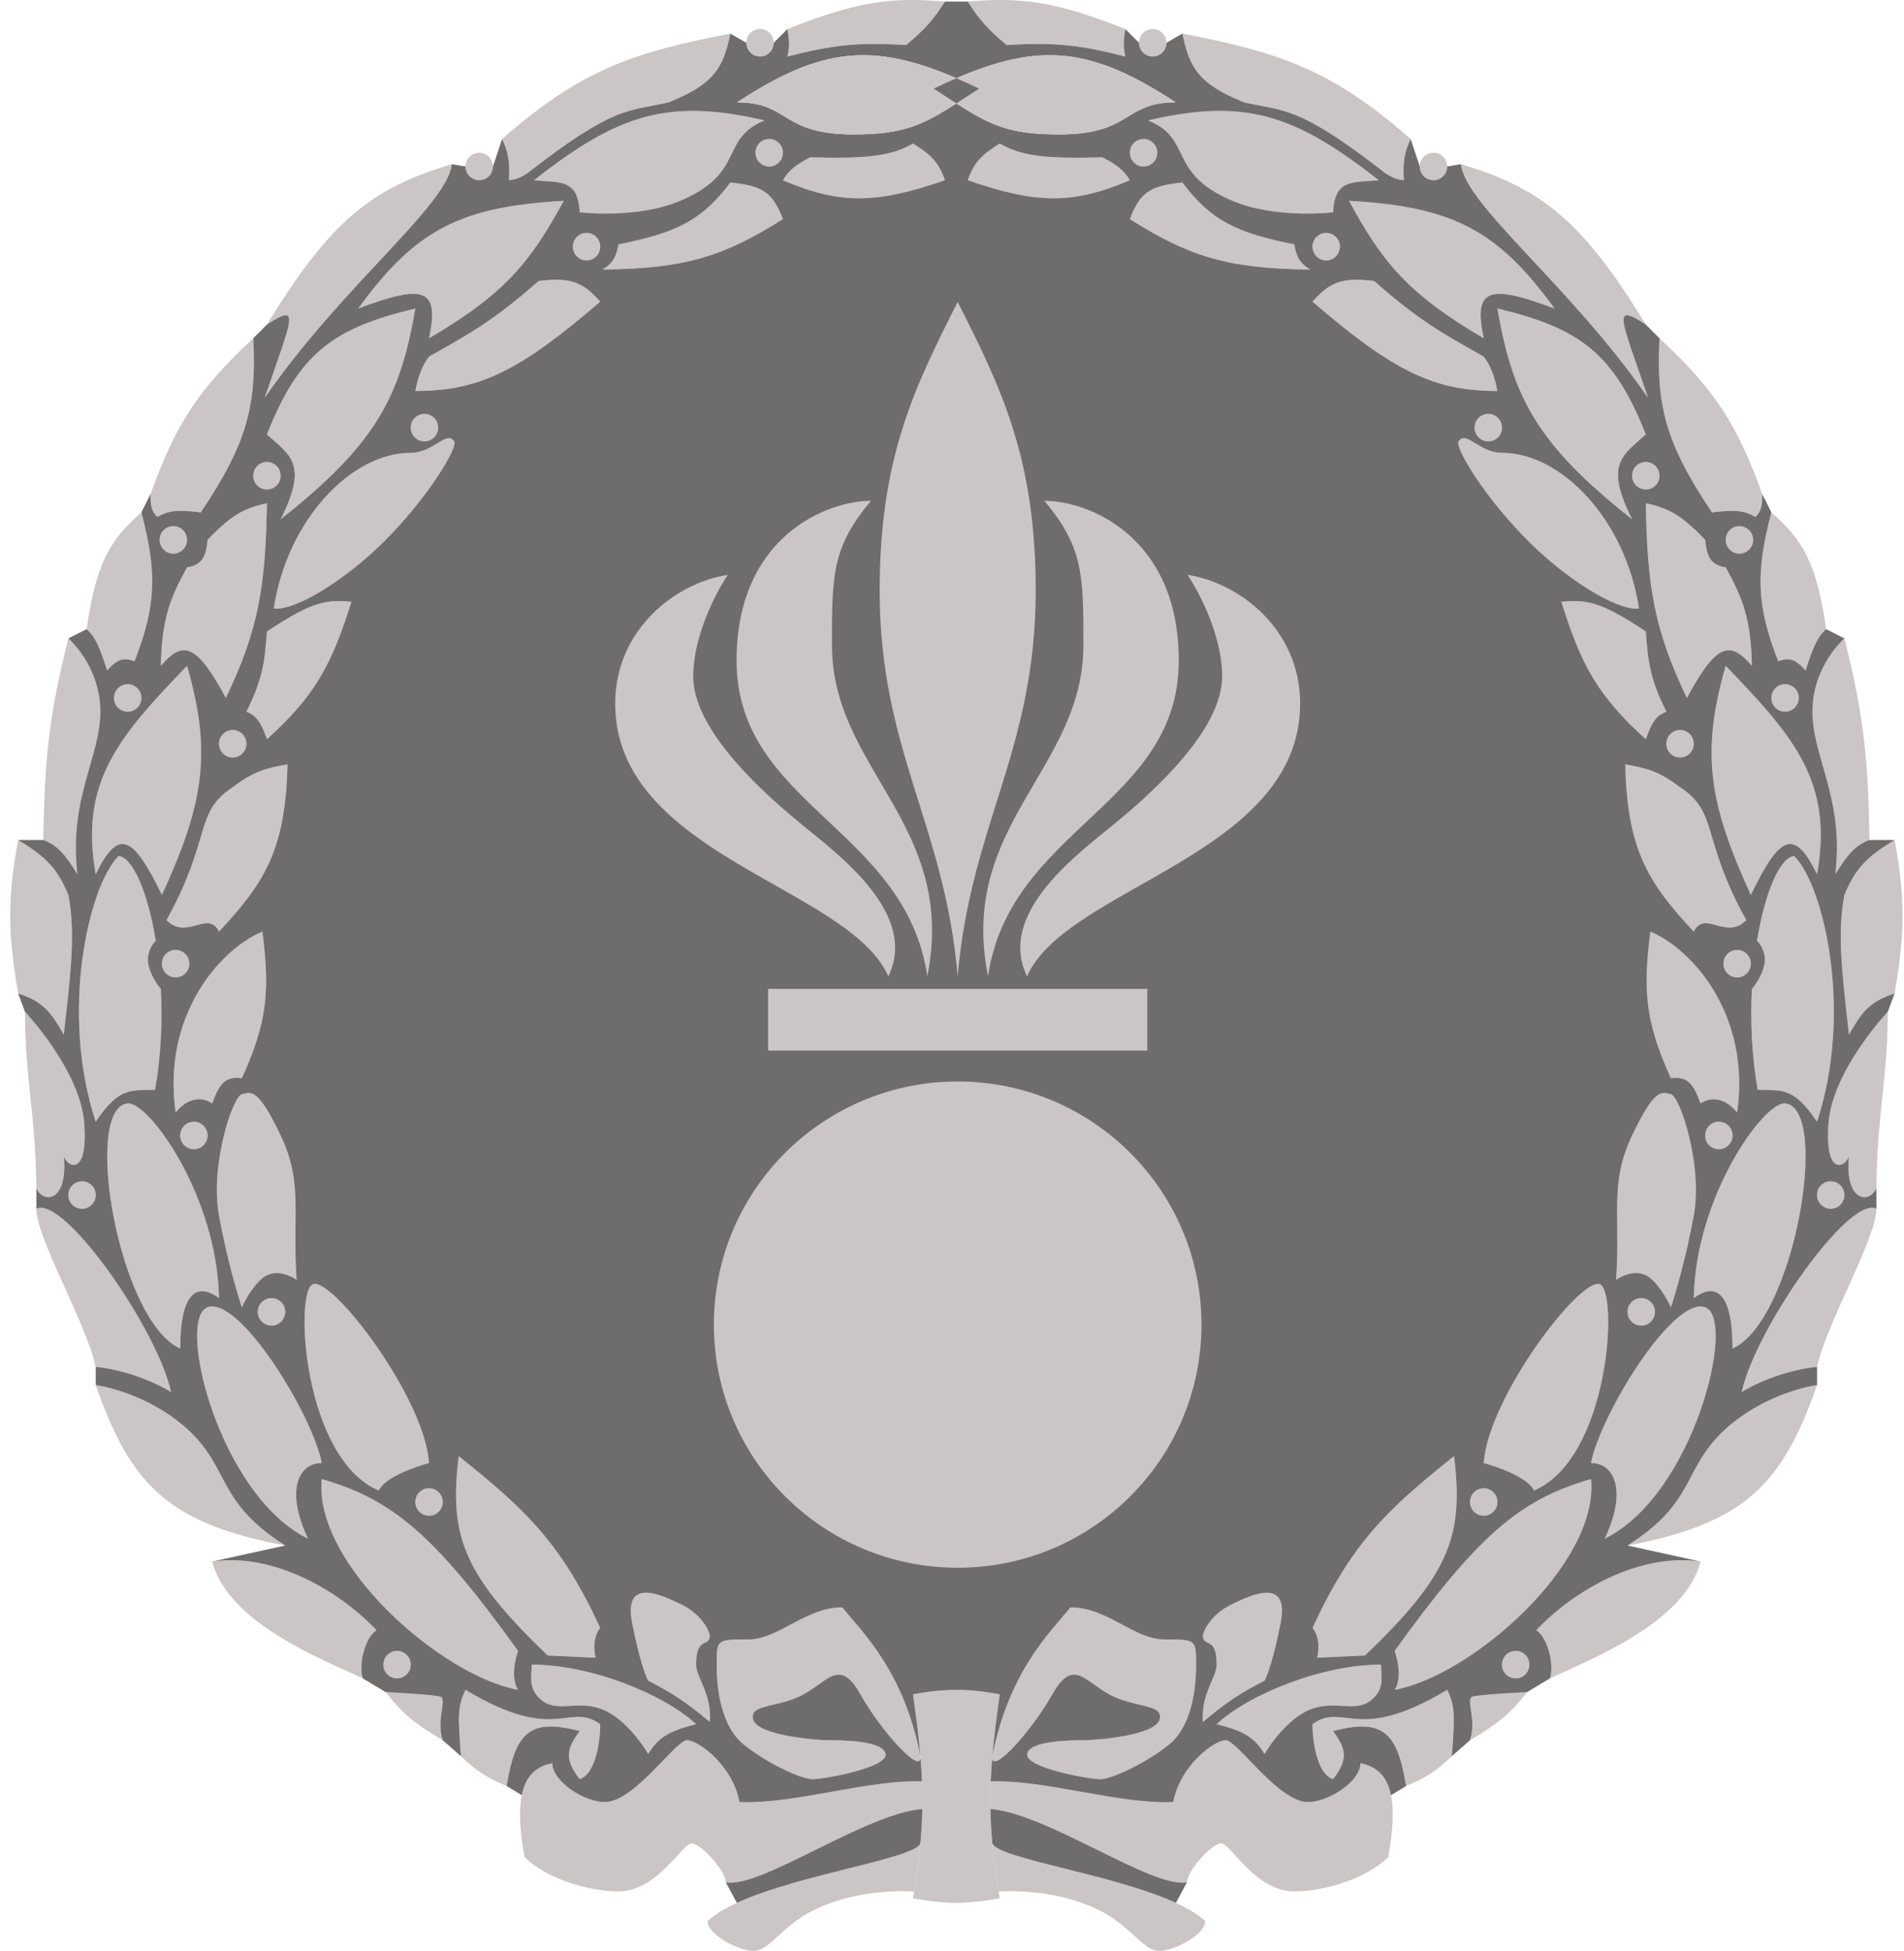<svg width="164" height="168" viewBox="0 0 164 168" fill="none" xmlns="http://www.w3.org/2000/svg">
<path d="M78.737 162.871C74.314 162.674 70.775 163.858 68.808 165.238C66.842 166.619 66.055 168 64.876 168C63.696 168 60.943 166.619 60.943 165.436C61.548 164.861 62.423 164.338 63.468 163.858C68.876 161.374 78.825 160.051 79.278 158.729C79.16 160.007 78.981 161.36 78.737 162.871Z" fill="#CBC5C5"/>
<path d="M79.278 151.228C79.279 151.242 79.28 151.255 79.281 151.269C79.399 152.937 75.873 149.038 74.117 145.907C72.348 142.751 71.365 144.724 69.202 145.907C67.039 147.091 64.482 146.696 64.876 148.077C65.269 149.458 70.381 149.852 71.365 149.852C72.348 149.852 76.084 149.852 76.28 151.036C76.477 152.219 70.971 153.206 69.988 153.206C69.005 153.206 66.055 151.825 64.089 150.247C62.123 148.669 61.73 145.513 61.73 143.343C61.73 141.173 61.73 141.173 64.482 141.173C67.039 141.173 69.398 138.411 72.544 138.411C74.314 140.581 77.853 143.935 79.278 151.228Z" fill="#CBC5C5"/>
<path d="M59.96 143.343C59.96 140.778 61.14 141.962 61.14 140.778C61.008 140.252 60.353 139.003 58.78 138.214C56.814 137.228 53.668 135.847 54.454 139.792C55.083 142.948 55.634 144.395 55.831 144.724C57.878 145.773 59.036 146.515 61.14 148.274C61.336 145.907 59.96 144.447 59.96 143.343Z" fill="#CBC5C5"/>
<path d="M59.96 148.471C57.207 145.907 50.915 143.343 45.802 143.343C45.802 144.329 45.409 145.513 46.785 146.499C48.162 147.485 49.931 146.302 52.094 147.288C53.825 148.077 55.306 150.115 55.831 151.036C56.707 149.599 57.64 149.046 59.96 148.471Z" fill="#CBC5C5"/>
<path d="M49.931 153.206C51.347 152.732 51.701 149.852 51.701 148.471C48.948 146.499 47.965 150.247 40.1 145.513C39.407 146.941 39.439 147.809 39.707 151.228C40.965 152.43 41.784 153.014 43.639 153.797C44.385 149.23 45.585 147.912 49.931 149.063C48.712 150.705 48.679 151.564 49.931 153.206Z" fill="#CBC5C5"/>
<path d="M62.516 162.082C62.516 161.096 60.353 158.729 59.566 158.729C58.78 158.729 56.617 162.871 53.274 162.871C50.911 162.871 47.17 161.885 45.182 159.912C44.727 157.465 44.702 155.77 44.942 154.587C45.34 152.624 46.468 152.071 47.572 151.825C47.572 153.403 50.325 155.178 52.094 155.178C54.651 155.178 58.19 149.852 59.173 149.852C60.156 149.852 63.106 152.022 63.696 155.178C68.415 155.376 74.904 153.206 79.418 153.403C79.451 154.203 79.46 154.985 79.445 155.77C74.511 156.165 65.466 162.674 62.516 162.082Z" fill="#CBC5C5"/>
<path d="M51.308 142.751C50.993 141.489 51.373 140.515 51.701 140.187C48.361 132.94 45.335 130.03 39.51 125.392C38.676 132.222 39.857 135.552 47.179 142.554L51.308 142.751Z" fill="#CBC5C5"/>
<path d="M33.021 143.343C33.021 143.996 33.549 144.526 34.201 144.526C34.852 144.526 35.381 143.996 35.381 143.343C35.381 142.689 34.852 142.159 34.201 142.159C33.549 142.159 33.021 142.689 33.021 143.343Z" fill="#CBC5C5"/>
<path d="M35.774 129.337C35.774 129.991 36.302 130.521 36.954 130.521C37.605 130.521 38.134 129.991 38.134 129.337C38.134 128.684 37.605 128.154 36.954 128.154C36.302 128.154 35.774 128.684 35.774 129.337Z" fill="#CBC5C5"/>
<path d="M22.206 112.965C22.206 113.619 22.735 114.149 23.386 114.149C24.038 114.149 24.566 113.619 24.566 112.965C24.566 112.311 24.038 111.782 23.386 111.782C22.735 111.782 22.206 112.311 22.206 112.965Z" fill="#CBC5C5"/>
<path d="M5.886 102.905C5.886 103.559 6.414 104.088 7.066 104.088C7.717 104.088 8.245 103.559 8.245 102.905C8.245 102.251 7.717 101.721 7.066 101.721C6.414 101.721 5.886 102.251 5.886 102.905Z" fill="#CBC5C5"/>
<path d="M15.521 97.776C15.521 98.43 16.049 98.96 16.701 98.96C17.352 98.96 17.88 98.43 17.88 97.776C17.88 97.123 17.352 96.593 16.701 96.593C16.049 96.593 15.521 97.123 15.521 97.776Z" fill="#CBC5C5"/>
<path d="M13.948 82.982C13.948 83.635 14.476 84.165 15.127 84.165C15.779 84.165 16.307 83.635 16.307 82.982C16.307 82.328 15.779 81.798 15.127 81.798C14.476 81.798 13.948 82.328 13.948 82.982Z" fill="#CBC5C5"/>
<path d="M9.818 60.1C9.818 60.754 10.347 61.283 10.998 61.283C11.65 61.283 12.178 60.754 12.178 60.1C12.178 59.446 11.65 58.916 10.998 58.916C10.347 58.916 9.818 59.446 9.818 60.1Z" fill="#CBC5C5"/>
<path d="M18.864 64.045C18.864 64.699 19.392 65.229 20.043 65.229C20.695 65.229 21.223 64.699 21.223 64.045C21.223 63.391 20.695 62.862 20.043 62.862C19.392 62.862 18.864 63.391 18.864 64.045Z" fill="#CBC5C5"/>
<path d="M13.751 46.489C13.751 47.143 14.279 47.673 14.931 47.673C15.582 47.673 16.111 47.143 16.111 46.489C16.111 45.836 15.582 45.306 14.931 45.306C14.279 45.306 13.751 45.836 13.751 46.489Z" fill="#CBC5C5"/>
<path d="M21.813 40.966C21.813 41.62 22.341 42.15 22.993 42.15C23.644 42.15 24.173 41.62 24.173 40.966C24.173 40.312 23.644 39.782 22.993 39.782C22.341 39.782 21.813 40.312 21.813 40.966Z" fill="#CBC5C5"/>
<path d="M35.381 36.824C35.381 37.477 35.909 38.007 36.56 38.007C37.212 38.007 37.74 37.477 37.74 36.824C37.74 36.17 37.212 35.64 36.56 35.64C35.909 35.64 35.381 36.17 35.381 36.824Z" fill="#CBC5C5"/>
<path d="M49.342 21.24C49.342 21.894 49.87 22.424 50.521 22.424C51.173 22.424 51.701 21.894 51.701 21.24C51.701 20.587 51.173 20.057 50.521 20.057C49.87 20.057 49.342 20.587 49.342 21.24Z" fill="#CBC5C5"/>
<path d="M40.1 14.336C40.1 14.99 40.628 15.52 41.28 15.52C41.931 15.52 42.459 14.99 42.459 14.336C42.459 13.682 41.931 13.153 41.28 13.153C40.628 13.153 40.1 13.682 40.1 14.336Z" fill="#CBC5C5"/>
<path d="M65.072 13.153C65.072 13.806 65.6 14.336 66.252 14.336C66.904 14.336 67.432 13.806 67.432 13.153C67.432 12.499 66.904 11.969 66.252 11.969C65.6 11.969 65.072 12.499 65.072 13.153Z" fill="#CBC5C5"/>
<path d="M64.286 3.684C64.286 4.338 64.814 4.868 65.466 4.868C66.117 4.868 66.645 4.338 66.645 3.684C66.645 3.031 66.117 2.501 65.466 2.501C64.814 2.501 64.286 3.031 64.286 3.684Z" fill="#CBC5C5"/>
<path d="M44.623 142.159C44.36 142.883 43.993 144.566 44.623 145.513C37.933 144.273 26.997 134.609 27.712 127.365C33.816 129.111 37.456 132.207 44.623 142.159Z" fill="#CBC5C5"/>
<path d="M36.954 125.984C36.56 120.264 28.499 109.809 26.925 110.598C25.352 111.387 26.139 125.59 32.628 128.351C33.1 127.247 35.708 126.313 36.954 125.984Z" fill="#CBC5C5"/>
<path d="M32.431 140.384C29.285 137.031 23.583 133.677 18.274 134.466C19.65 139.792 27.909 142.948 31.251 144.526C30.858 143.343 31.448 140.976 32.431 140.384Z" fill="#CBC5C5"/>
<path d="M38.134 149.852C37.544 148.077 38.527 146.302 37.937 146.104C37.465 145.947 34.594 145.776 33.218 145.71C34.555 147.434 35.598 148.353 38.134 149.852Z" fill="#CBC5C5"/>
<path d="M27.712 125.984C26.925 121.842 20.633 111.584 17.88 112.571C15.127 113.557 18.864 128.746 26.532 132.494C24.566 128.351 25.696 125.984 27.712 125.984Z" fill="#CBC5C5"/>
<path d="M25.549 110.203C25.156 104.483 26.139 101.919 24.173 97.776C22.206 93.634 21.616 94.028 20.83 94.226C20.043 94.423 18.077 100.341 18.864 104.68C19.493 108.152 20.437 111.387 20.83 112.571C21.158 111.847 22.049 110.282 22.993 109.809C23.937 109.336 25.09 109.875 25.549 110.203Z" fill="#CBC5C5"/>
<path d="M18.864 111.782C18.687 102.905 12.768 94.837 10.998 95.015C7.066 95.409 10.212 113.754 15.521 116.121C15.521 111.782 16.701 110.203 18.864 111.782Z" fill="#CBC5C5"/>
<path d="M24.566 133.085C18.667 129.337 19.847 126.576 16.307 123.222C13.476 120.54 9.753 119.475 8.245 119.277C11.25 127.891 14.54 131.19 24.566 133.085Z" fill="#CBC5C5"/>
<path d="M14.734 119.869C13.555 114.442 5.493 102.905 3.133 104.088C3.133 106.653 7.354 113.754 8.245 117.699C11.234 118.015 13.817 119.277 14.734 119.869Z" fill="#CBC5C5"/>
<path d="M22.6 80.22C18.864 81.798 13.948 87.519 15.127 95.804C16.386 94.226 17.749 94.62 18.274 95.015C18.916 93.26 19.432 92.672 20.83 92.845C23.094 87.896 23.227 85.135 22.6 80.22Z" fill="#CBC5C5"/>
<path d="M10.212 73.711C7.655 76.275 5.122 87.129 8.245 96.593C10.39 93.39 11.426 93.985 13.358 93.831C13.874 90.881 13.997 87.892 13.854 85.152C13.557 84.823 12.925 83.929 12.768 82.982C12.611 82.035 13.134 81.272 13.415 81.009C12.725 76.786 11.421 73.823 10.212 73.711Z" fill="#CBC5C5"/>
<path d="M2.15 87.124C2.15 92.845 3.071 95.882 3.133 102.313C3.723 103.694 5.886 103.497 5.493 99.552C5.774 100.492 7.577 101.396 7.262 96.79C6.947 92.184 2.15 87.124 2.15 87.124Z" fill="#CBC5C5"/>
<path d="M24.762 65.82C24.588 73.016 22.922 75.892 18.864 80.22C17.908 78.31 16.111 81.009 14.341 79.234C18.274 72.133 16.701 69.963 20.043 67.793C21.916 66.373 22.939 66.148 24.762 65.82Z" fill="#CBC5C5"/>
<path d="M16.111 57.338C10.212 63.453 6.831 67.343 8.245 75.289C10.265 71.104 11.543 72.134 13.948 77.064C17.499 69.273 18.302 64.948 16.111 57.338Z" fill="#CBC5C5"/>
<path d="M5.493 89.097C6.179 83.149 6.476 80.22 5.886 77.064C4.975 74.873 4.05 73.827 1.56 72.33C0.611 77.495 0.689 80.381 1.56 85.546C3.781 86.263 4.439 87.236 5.493 89.097Z" fill="#CBC5C5"/>
<path d="M6.672 75.289C5.886 68.779 8.639 65.229 8.639 61.283C8.639 57.338 5.886 54.971 5.886 54.971C4.108 62.022 3.856 65.756 3.723 72.33C4.902 72.774 5.553 73.462 6.672 75.289Z" fill="#CBC5C5"/>
<path d="M30.268 51.815C28.576 57.227 27.134 59.924 22.993 63.651C22.426 62.029 22.026 61.605 21.223 61.283C22.588 58.575 22.803 57.064 22.993 54.38C27.133 51.604 28.259 51.678 30.268 51.815Z" fill="#CBC5C5"/>
<path d="M19.453 60.1C16.894 55.328 15.713 55.163 13.854 57.338C13.948 53.266 14.62 51.582 16.111 48.856C17.496 48.654 17.746 47.802 17.88 46.489C20.008 44.256 21.102 43.757 22.993 43.333C22.874 50.416 22.3 54.174 19.453 60.1Z" fill="#CBC5C5"/>
<path d="M12.178 44.122C9.389 46.56 8.26 48.612 7.459 54.182C8.215 54.83 8.589 55.745 9.229 57.733C10.125 56.736 10.643 56.594 11.588 56.944C13.505 52.038 13.508 49.232 12.178 44.122Z" fill="#CBC5C5"/>
<path d="M23.583 52.407C24.733 44.756 30.268 38.993 35.381 38.993C37.347 38.993 38.461 37.021 39.117 38.007C39.468 38.536 36.8 42.95 33.021 46.686C29.755 49.916 25.497 52.59 23.583 52.407Z" fill="#CBC5C5"/>
<path d="M35.774 26.566C28.818 28.241 25.783 30.306 22.993 37.415C25.03 39.225 26.56 39.985 24.173 44.714C32.381 38.242 34.459 34.195 35.774 26.566Z" fill="#CBC5C5"/>
<path d="M21.813 29.131C17.017 33.587 15.127 36.557 12.965 42.544C12.962 43.509 13.023 43.998 13.555 44.517C14.444 43.999 15.179 43.86 17.291 44.122C21.366 38.076 22.096 34.815 21.813 29.131Z" fill="#CBC5C5"/>
<path d="M48.555 17.295C39.669 17.788 35.777 19.79 30.858 26.566C36.527 24.431 37.874 24.823 36.954 29.131C43.553 25.259 45.708 22.524 48.555 17.295Z" fill="#CBC5C5"/>
<path d="M38.92 14.139C38.527 17.689 29.482 24.593 22.796 34.259C25.156 27.355 25.957 26.02 22.993 27.947C28.489 18.958 32.029 16.194 38.92 14.139Z" fill="#CBC5C5"/>
<path d="M51.701 25.974C50.299 24.422 49.344 23.828 46.392 24.199C42.627 27.521 40.592 28.665 37.117 30.616L36.954 30.709C36.337 31.543 36.056 32.308 35.774 33.667C41.252 33.679 44.766 31.948 51.701 25.974Z" fill="#CBC5C5"/>
<path d="M58.583 17.295C54.847 18.873 49.931 18.281 49.931 18.281C49.798 15.362 48.191 15.737 45.999 15.52C53.252 9.82 57.566 8.437 65.859 10.371C61.926 11.969 64.286 14.886 58.583 17.295Z" fill="#CBC5C5"/>
<path d="M51.898 23.213C59.232 23.14 62.467 21.98 67.432 18.873C66.547 16.517 65.634 15.999 62.909 15.717C60.417 19.047 58.157 20.068 53.274 21.043C53.084 22.091 52.817 22.656 51.898 23.213Z" fill="#CBC5C5"/>
<path d="M62.909 2.895C62.308 5.762 61.578 7.222 57.6 8.813C54.103 9.623 52.993 9.017 45.409 14.928C44.774 15.327 44.429 15.459 43.836 15.52C43.925 13.868 43.773 13.09 43.246 11.969C49.974 6.063 54.455 4.511 62.909 2.895Z" fill="#CBC5C5"/>
<path d="M81.393 15.52C80.866 14.021 80.245 13.346 78.64 12.364C76.733 13.445 74.762 13.678 69.791 13.547C68.529 14.207 67.983 14.629 67.432 15.52C72.326 17.598 75.405 17.591 81.393 15.52Z" fill="#CBC5C5"/>
<path d="M81.393 0.134C80.46 1.607 79.775 2.43 78.05 3.881C73.817 3.612 71.606 3.903 67.825 4.868C68.029 3.945 67.978 3.424 67.825 2.501C73.919 0.082 76.795 -0.247 81.393 0.134Z" fill="#CBC5C5"/>
<path d="M86.017 162.871C90.44 162.674 93.979 163.858 95.946 165.238C97.912 166.619 98.698 168 99.878 168C101.058 168 103.811 166.619 103.811 165.436C103.206 164.861 102.331 164.338 101.286 163.858C95.878 161.374 85.929 160.051 85.476 158.729C85.594 160.007 85.773 161.36 86.017 162.871Z" fill="#CBC5C5"/>
<path d="M85.476 151.228C85.475 151.242 85.474 151.255 85.473 151.269C85.355 152.937 88.881 149.038 90.636 145.907C92.406 142.751 93.389 144.724 95.552 145.907C97.715 147.091 100.272 146.696 99.878 148.077C99.485 149.458 94.373 149.852 93.389 149.852C92.406 149.852 88.67 149.852 88.474 151.036C88.277 152.219 93.783 153.206 94.766 153.206C95.749 153.206 98.698 151.825 100.665 150.247C102.631 148.669 103.024 145.513 103.024 143.343C103.024 141.173 103.024 141.173 100.272 141.173C97.715 141.173 95.356 138.411 92.21 138.411C90.44 140.581 86.9 143.935 85.476 151.228Z" fill="#CBC5C5"/>
<path d="M104.794 143.343C104.794 140.778 103.614 141.962 103.614 140.778C103.745 140.252 104.401 139.003 105.974 138.214C107.94 137.228 111.086 135.847 110.3 139.792C109.671 142.948 109.12 144.395 108.923 144.724C106.876 145.773 105.718 146.515 103.614 148.274C103.418 145.907 104.794 144.447 104.794 143.343Z" fill="#CBC5C5"/>
<path d="M104.794 148.471C107.547 145.907 113.839 143.343 118.952 143.343C118.952 144.329 119.345 145.513 117.968 146.499C116.592 147.485 114.822 146.302 112.659 147.288C110.929 148.077 109.448 150.115 108.923 151.036C108.046 149.599 107.114 149.046 104.794 148.471Z" fill="#CBC5C5"/>
<path d="M114.822 153.206C113.407 152.732 113.053 149.852 113.053 148.471C115.806 146.499 116.789 150.247 124.654 145.513C125.347 146.941 125.315 147.809 125.047 151.228C123.789 152.43 122.97 153.014 121.115 153.797C120.369 149.23 119.169 147.912 114.822 149.063C116.041 150.705 116.075 151.564 114.822 153.206Z" fill="#CBC5C5"/>
<path d="M102.238 162.082C102.238 161.096 104.401 158.729 105.187 158.729C105.974 158.729 108.137 162.871 111.48 162.871C113.843 162.871 117.583 161.885 119.572 159.912C120.026 157.465 120.052 155.77 119.812 154.587C119.414 152.624 118.286 152.071 117.182 151.825C117.182 153.403 114.429 155.178 112.659 155.178C110.103 155.178 106.564 149.852 105.581 149.852C104.597 149.852 101.648 152.022 101.058 155.178C96.339 155.376 89.85 153.206 85.336 153.403C85.303 154.203 85.294 154.985 85.308 155.77C90.243 156.165 99.288 162.674 102.238 162.082Z" fill="#CBC5C5"/>
<path d="M113.446 142.751C113.761 141.489 113.38 140.515 113.053 140.187C116.393 132.94 119.419 130.03 125.244 125.392C126.078 132.222 124.896 135.552 117.575 142.554L113.446 142.751Z" fill="#CBC5C5"/>
<path d="M131.733 143.343C131.733 143.996 131.205 144.526 130.553 144.526C129.901 144.526 129.373 143.996 129.373 143.343C129.373 142.689 129.901 142.159 130.553 142.159C131.205 142.159 131.733 142.689 131.733 143.343Z" fill="#CBC5C5"/>
<path d="M128.98 129.337C128.98 129.991 128.452 130.521 127.8 130.521C127.149 130.521 126.62 129.991 126.62 129.337C126.62 128.684 127.149 128.154 127.8 128.154C128.452 128.154 128.98 128.684 128.98 129.337Z" fill="#CBC5C5"/>
<path d="M142.548 112.965C142.548 113.619 142.019 114.149 141.368 114.149C140.716 114.149 140.188 113.619 140.188 112.965C140.188 112.311 140.716 111.782 141.368 111.782C142.019 111.782 142.548 112.311 142.548 112.965Z" fill="#CBC5C5"/>
<path d="M158.868 102.905C158.868 103.559 158.34 104.088 157.688 104.088C157.037 104.088 156.509 103.559 156.509 102.905C156.509 102.251 157.037 101.721 157.688 101.721C158.34 101.721 158.868 102.251 158.868 102.905Z" fill="#CBC5C5"/>
<path d="M149.233 97.776C149.233 98.43 148.705 98.96 148.053 98.96C147.402 98.96 146.874 98.43 146.874 97.776C146.874 97.123 147.402 96.593 148.053 96.593C148.705 96.593 149.233 97.123 149.233 97.776Z" fill="#CBC5C5"/>
<path d="M150.806 82.982C150.806 83.635 150.278 84.165 149.626 84.165C148.975 84.165 148.447 83.635 148.447 82.982C148.447 82.328 148.975 81.798 149.626 81.798C150.278 81.798 150.806 82.328 150.806 82.982Z" fill="#CBC5C5"/>
<path d="M154.935 60.1C154.935 60.754 154.407 61.283 153.756 61.283C153.104 61.283 152.576 60.754 152.576 60.1C152.576 59.446 153.104 58.916 153.756 58.916C154.407 58.916 154.935 59.446 154.935 60.1Z" fill="#CBC5C5"/>
<path d="M145.89 64.045C145.89 64.699 145.362 65.229 144.711 65.229C144.059 65.229 143.531 64.699 143.531 64.045C143.531 63.391 144.059 62.862 144.711 62.862C145.362 62.862 145.89 63.391 145.89 64.045Z" fill="#CBC5C5"/>
<path d="M151.003 46.489C151.003 47.143 150.475 47.673 149.823 47.673C149.171 47.673 148.643 47.143 148.643 46.489C148.643 45.836 149.171 45.306 149.823 45.306C150.475 45.306 151.003 45.836 151.003 46.489Z" fill="#CBC5C5"/>
<path d="M142.941 40.966C142.941 41.62 142.413 42.15 141.761 42.15C141.109 42.15 140.581 41.62 140.581 40.966C140.581 40.312 141.109 39.782 141.761 39.782C142.413 39.782 142.941 40.312 142.941 40.966Z" fill="#CBC5C5"/>
<path d="M129.373 36.824C129.373 37.477 128.845 38.007 128.193 38.007C127.542 38.007 127.014 37.477 127.014 36.824C127.014 36.17 127.542 35.64 128.193 35.64C128.845 35.64 129.373 36.17 129.373 36.824Z" fill="#CBC5C5"/>
<path d="M115.412 21.24C115.412 21.894 114.884 22.424 114.232 22.424C113.581 22.424 113.053 21.894 113.053 21.24C113.053 20.587 113.581 20.057 114.232 20.057C114.884 20.057 115.412 20.587 115.412 21.24Z" fill="#CBC5C5"/>
<path d="M124.654 14.336C124.654 14.99 124.126 15.52 123.474 15.52C122.823 15.52 122.294 14.99 122.294 14.336C122.294 13.682 122.823 13.153 123.474 13.153C124.126 13.153 124.654 13.682 124.654 14.336Z" fill="#CBC5C5"/>
<path d="M99.682 13.153C99.682 13.806 99.153 14.336 98.502 14.336C97.85 14.336 97.322 13.806 97.322 13.153C97.322 12.499 97.85 11.969 98.502 11.969C99.153 11.969 99.682 12.499 99.682 13.153Z" fill="#CBC5C5"/>
<path d="M100.468 3.684C100.468 4.338 99.94 4.868 99.288 4.868C98.637 4.868 98.109 4.338 98.109 3.684C98.109 3.031 98.637 2.501 99.288 2.501C99.94 2.501 100.468 3.031 100.468 3.684Z" fill="#CBC5C5"/>
<path d="M120.131 142.159C120.394 142.883 120.761 144.566 120.131 145.513C126.821 144.273 137.757 134.609 137.042 127.365C130.937 129.111 127.298 132.207 120.131 142.159Z" fill="#CBC5C5"/>
<path d="M127.8 125.984C128.193 120.264 136.255 109.809 137.828 110.598C139.401 111.387 138.615 125.59 132.126 128.351C131.654 127.247 129.045 126.313 127.8 125.984Z" fill="#CBC5C5"/>
<path d="M132.323 140.384C135.469 137.031 141.171 133.677 146.48 134.466C145.104 139.792 136.845 142.948 133.502 144.526C133.896 143.343 133.306 140.976 132.323 140.384Z" fill="#CBC5C5"/>
<path d="M126.62 149.852C127.21 148.077 126.227 146.302 126.817 146.104C127.289 145.947 130.16 145.776 131.536 145.71C130.199 147.434 129.156 148.353 126.62 149.852Z" fill="#CBC5C5"/>
<path d="M137.042 125.984C137.828 121.842 144.121 111.584 146.874 112.571C149.626 113.557 145.89 128.746 138.222 132.494C140.188 128.351 139.058 125.984 137.042 125.984Z" fill="#CBC5C5"/>
<path d="M139.205 110.203C139.598 104.483 138.615 101.919 140.581 97.776C142.548 93.634 143.137 94.028 143.924 94.226C144.711 94.423 146.677 100.341 145.89 104.68C145.261 108.152 144.317 111.387 143.924 112.571C143.596 111.847 142.705 110.282 141.761 109.809C140.817 109.336 139.664 109.875 139.205 110.203Z" fill="#CBC5C5"/>
<path d="M145.89 111.782C146.067 102.905 151.986 94.837 153.756 95.015C157.688 95.409 154.542 113.754 149.233 116.121C149.233 111.782 148.053 110.203 145.89 111.782Z" fill="#CBC5C5"/>
<path d="M140.188 133.085C146.087 129.337 144.907 126.576 148.447 123.222C151.278 120.54 155.001 119.475 156.509 119.277C153.504 127.891 150.214 131.19 140.188 133.085Z" fill="#CBC5C5"/>
<path d="M150.02 119.869C151.199 114.442 159.261 102.905 161.621 104.088C161.621 106.653 157.4 113.754 156.509 117.699C153.52 118.015 150.937 119.277 150.02 119.869Z" fill="#CBC5C5"/>
<path d="M142.154 80.22C145.89 81.798 150.806 87.519 149.626 95.804C148.368 94.226 147.005 94.62 146.48 95.015C145.838 93.26 145.322 92.672 143.924 92.845C141.66 87.896 141.527 85.135 142.154 80.22Z" fill="#CBC5C5"/>
<path d="M154.542 73.711C157.098 76.275 159.632 87.129 156.509 96.593C154.364 93.39 153.328 93.985 151.396 93.831C150.88 90.881 150.757 87.892 150.9 85.152C151.197 84.823 151.829 83.929 151.986 82.982C152.143 82.035 151.62 81.272 151.339 81.009C152.029 76.786 153.333 73.823 154.542 73.711Z" fill="#CBC5C5"/>
<path d="M162.604 87.124C162.604 92.845 161.682 95.882 161.621 102.313C161.031 103.694 158.868 103.497 159.261 99.552C158.98 100.492 157.176 101.396 157.492 96.79C157.807 92.184 162.604 87.124 162.604 87.124Z" fill="#CBC5C5"/>
<path d="M139.991 65.82C140.166 73.016 141.832 75.892 145.89 80.22C146.846 78.31 148.643 81.009 150.413 79.234C146.48 72.133 148.053 69.963 144.711 67.793C142.838 66.373 141.814 66.148 139.991 65.82Z" fill="#CBC5C5"/>
<path d="M148.643 57.338C154.542 63.453 157.923 67.343 156.509 75.289C154.488 71.104 153.211 72.134 150.806 77.064C147.255 69.273 146.452 64.948 148.643 57.338Z" fill="#CBC5C5"/>
<path d="M159.261 89.097C158.575 83.149 158.278 80.22 158.868 77.064C159.779 74.873 160.704 73.827 163.194 72.33C164.143 77.495 164.065 80.381 163.194 85.546C160.973 86.263 160.315 87.236 159.261 89.097Z" fill="#CBC5C5"/>
<path d="M158.082 75.289C158.868 68.779 156.115 65.229 156.115 61.283C156.115 57.338 158.868 54.971 158.868 54.971C160.646 62.022 160.898 65.756 161.031 72.33C159.852 72.774 159.201 73.462 158.082 75.289Z" fill="#CBC5C5"/>
<path d="M134.486 51.815C136.178 57.227 137.62 59.924 141.761 63.651C142.328 62.029 142.728 61.605 143.531 61.283C142.165 58.575 141.951 57.064 141.761 54.38C137.621 51.604 136.494 51.678 134.486 51.815Z" fill="#CBC5C5"/>
<path d="M145.3 60.1C147.86 55.328 149.041 55.163 150.9 57.338C150.806 53.266 150.134 51.582 148.643 48.856C147.258 48.654 147.007 47.802 146.874 46.489C144.746 44.256 143.652 43.757 141.761 43.333C141.88 50.416 142.453 54.174 145.3 60.1Z" fill="#CBC5C5"/>
<path d="M152.576 44.122C155.365 46.56 156.494 48.612 157.295 54.182C156.539 54.83 156.165 55.745 155.525 57.733C154.629 56.736 154.111 56.594 153.166 56.944C151.249 52.038 151.246 49.232 152.576 44.122Z" fill="#CBC5C5"/>
<path d="M141.171 52.407C140.021 44.756 134.486 38.993 129.373 38.993C127.407 38.993 126.293 37.021 125.637 38.007C125.286 38.536 127.954 42.95 131.733 46.686C134.999 49.916 139.256 52.59 141.171 52.407Z" fill="#CBC5C5"/>
<path d="M128.98 26.566C135.936 28.241 138.971 30.306 141.761 37.415C139.724 39.225 138.194 39.985 140.581 44.714C132.373 38.242 130.295 34.195 128.98 26.566Z" fill="#CBC5C5"/>
<path d="M142.941 29.131C147.737 33.587 149.627 36.557 151.789 42.544C151.792 43.509 151.731 43.998 151.199 44.517C150.31 43.999 149.575 43.86 147.463 44.122C143.387 38.076 142.658 34.815 142.941 29.131Z" fill="#CBC5C5"/>
<path d="M116.199 17.295C125.085 17.788 128.977 19.79 133.896 26.566C128.227 24.431 126.88 24.823 127.8 29.131C121.201 25.259 119.046 22.524 116.199 17.295Z" fill="#CBC5C5"/>
<path d="M125.834 14.139C126.227 17.689 135.272 24.593 141.958 34.259C139.598 27.355 138.797 26.02 141.761 27.947C136.265 18.958 132.725 16.194 125.834 14.139Z" fill="#CBC5C5"/>
<path d="M113.053 25.974C114.455 24.422 115.41 23.828 118.362 24.199C122.127 27.521 124.162 28.665 127.636 30.616L127.8 30.709C128.417 31.543 128.698 32.308 128.98 33.667C123.502 33.679 119.988 31.948 113.053 25.974Z" fill="#CBC5C5"/>
<path d="M106.171 17.295C109.907 18.873 114.822 18.281 114.822 18.281C114.956 15.362 116.563 15.737 118.755 15.52C111.502 9.82 107.187 8.437 98.895 10.371C102.828 11.969 100.468 14.886 106.171 17.295Z" fill="#CBC5C5"/>
<path d="M112.856 23.213C105.522 23.14 102.287 21.98 97.322 18.873C98.206 16.517 99.12 15.999 101.845 15.717C104.337 19.047 106.597 20.068 111.48 21.043C111.67 22.091 111.937 22.656 112.856 23.213Z" fill="#CBC5C5"/>
<path d="M101.845 2.895C102.446 5.762 103.176 7.222 107.154 8.813C110.65 9.623 111.761 9.017 119.345 14.928C119.98 15.327 120.325 15.459 120.918 15.52C120.829 13.868 120.981 13.09 121.508 11.969C114.78 6.063 110.299 4.511 101.845 2.895Z" fill="#CBC5C5"/>
<path d="M83.361 15.52C83.888 14.021 84.509 13.346 86.114 12.364C88.021 13.445 89.992 13.678 94.963 13.547C96.225 14.207 96.771 14.629 97.322 15.52C92.428 17.598 89.349 17.591 83.361 15.52Z" fill="#CBC5C5"/>
<path d="M83.361 0.134C84.294 1.607 84.978 2.43 86.704 3.881C90.937 3.612 93.148 3.903 96.929 4.868C96.725 3.945 96.776 3.424 96.929 2.501C90.835 0.082 87.959 -0.247 83.361 0.134Z" fill="#CBC5C5"/>
<path d="M78.64 163.463C78.64 163.463 80.607 163.858 82.377 163.858C84.147 163.858 86.114 163.463 86.114 163.463C86.081 163.263 86.048 163.066 86.017 162.871C85.773 161.36 85.594 160.007 85.476 158.729C85.382 157.709 85.327 156.737 85.308 155.77C85.294 154.985 85.303 154.203 85.336 153.403C85.364 152.711 85.41 152.004 85.473 151.269L85.476 151.228C85.613 149.64 85.828 147.915 86.114 145.907C86.114 145.907 84.343 145.513 82.377 145.513C80.411 145.513 78.64 145.907 78.64 145.907C78.926 147.915 79.141 149.64 79.278 151.228L79.281 151.269C79.344 152.004 79.39 152.711 79.418 153.403C79.451 154.203 79.46 154.985 79.445 155.77C79.427 156.737 79.372 157.709 79.278 158.729C79.16 160.007 78.981 161.36 78.737 162.871C78.706 163.066 78.673 163.263 78.64 163.463Z" fill="#CBC5C5"/>
<path fill-rule="evenodd" clip-rule="evenodd" d="M78.64 145.907C78.64 145.907 80.411 145.513 82.377 145.513C84.343 145.513 86.114 145.907 86.114 145.907C85.828 147.915 85.613 149.64 85.476 151.228C86.9 143.935 90.44 140.581 92.21 138.411C95.356 138.411 97.715 141.173 100.272 141.173C103.024 141.173 103.024 141.173 103.024 143.343C103.024 145.513 102.631 148.669 100.665 150.247C98.698 151.825 95.749 153.206 94.766 153.206C93.783 153.206 88.277 152.219 88.474 151.036C88.67 149.852 92.406 149.852 93.389 149.852C94.373 149.852 99.485 149.458 99.878 148.077C100.272 146.696 97.715 147.091 95.552 145.907C93.389 144.724 92.406 142.751 90.636 145.907C88.881 149.038 85.355 152.937 85.473 151.269C85.41 152.004 85.364 152.711 85.336 153.403C89.85 153.206 96.339 155.376 101.058 155.178C101.648 152.022 104.597 149.852 105.581 149.852C106.564 149.852 110.103 155.178 112.659 155.178C114.429 155.178 117.182 153.403 117.182 151.825C118.286 152.071 119.414 152.624 119.812 154.587L121.115 153.797C120.369 149.23 119.169 147.912 114.822 149.063C116.041 150.705 116.075 151.564 114.822 153.206C113.407 152.732 113.053 149.852 113.053 148.471C115.806 146.499 116.789 150.247 124.654 145.513C125.347 146.941 125.315 147.809 125.047 151.228L126.62 149.852C127.21 148.077 126.227 146.302 126.817 146.104C127.289 145.947 130.16 145.776 131.536 145.71L133.502 144.526C133.896 143.343 133.306 140.976 132.323 140.384C135.469 137.031 141.171 133.677 146.48 134.466L140.188 133.085C146.087 129.337 144.907 126.576 148.447 123.222C151.278 120.54 155.001 119.475 156.509 119.277V117.699C153.52 118.015 150.937 119.277 150.02 119.869C151.199 114.442 159.261 102.905 161.621 104.088V102.313C161.031 103.694 158.868 103.497 159.261 99.552C158.98 100.492 157.176 101.396 157.492 96.79C157.807 92.184 162.604 87.124 162.604 87.124L163.194 85.546C160.973 86.263 160.315 87.236 159.261 89.097C158.575 83.149 158.278 80.22 158.868 77.064C159.779 74.873 160.704 73.827 163.194 72.33H161.031C159.852 72.774 159.201 73.462 158.082 75.289C158.868 68.779 156.115 65.229 156.115 61.283C156.115 57.338 158.868 54.971 158.868 54.971L157.295 54.182C156.539 54.83 156.165 55.745 155.525 57.733C154.629 56.736 154.111 56.594 153.166 56.944C151.249 52.038 151.246 49.232 152.576 44.122L151.789 42.544C151.792 43.509 151.731 43.998 151.199 44.517C150.31 43.999 149.575 43.86 147.463 44.122C143.387 38.076 142.658 34.815 142.941 29.131L141.761 27.947C138.797 26.02 139.598 27.355 141.958 34.259C135.272 24.593 126.227 17.689 125.834 14.139L124.654 14.336C124.654 14.99 124.126 15.52 123.474 15.52C122.823 15.52 122.294 14.99 122.294 14.336L121.508 11.969C120.981 13.09 120.829 13.868 120.918 15.52C120.325 15.459 119.98 15.327 119.345 14.928C111.761 9.017 110.65 9.623 107.154 8.813C103.176 7.222 102.446 5.762 101.845 2.895L100.468 3.684C100.468 4.338 99.94 4.868 99.288 4.868C98.637 4.868 98.109 4.338 98.109 3.684L96.929 2.501C96.776 3.424 96.725 3.945 96.929 4.868C93.148 3.903 90.937 3.612 86.704 3.881C84.978 2.43 84.294 1.607 83.361 0.134H83.36H81.394H81.393C80.46 1.607 79.775 2.43 78.05 3.881C73.817 3.612 71.606 3.903 67.825 4.868C68.029 3.945 67.978 3.424 67.825 2.501L66.645 3.684C66.645 4.338 66.117 4.868 65.466 4.868C64.814 4.868 64.286 4.338 64.286 3.684L62.909 2.895C62.308 5.762 61.578 7.222 57.6 8.813C54.103 9.623 52.993 9.017 45.409 14.928C44.774 15.327 44.429 15.459 43.836 15.52C43.925 13.868 43.773 13.09 43.246 11.969L42.459 14.336C42.459 14.99 41.931 15.52 41.28 15.52C40.628 15.52 40.1 14.99 40.1 14.336L38.92 14.139C38.527 17.689 29.482 24.593 22.796 34.259C25.156 27.355 25.957 26.02 22.993 27.947L21.813 29.131C22.096 34.815 21.366 38.076 17.291 44.122C15.179 43.86 14.444 43.999 13.555 44.517C13.023 43.998 12.962 43.509 12.965 42.544L12.178 44.122C13.508 49.232 13.505 52.038 11.588 56.944C10.643 56.594 10.125 56.736 9.229 57.733C8.589 55.745 8.215 54.83 7.459 54.182L5.886 54.971C5.886 54.971 8.639 57.338 8.639 61.283C8.639 65.229 5.886 68.779 6.672 75.289C5.553 73.462 4.902 72.774 3.723 72.33H1.56C4.05 73.827 4.975 74.873 5.886 77.064C6.476 80.22 6.179 83.149 5.493 89.097C4.439 87.236 3.781 86.263 1.56 85.546L2.15 87.124C2.15 87.124 6.947 92.184 7.262 96.79C7.577 101.396 5.774 100.492 5.493 99.552C5.886 103.497 3.723 103.694 3.133 102.313V104.088C5.493 102.905 13.555 114.442 14.734 119.869C13.817 119.277 11.234 118.015 8.245 117.699V119.277C9.753 119.475 13.476 120.54 16.307 123.222C19.847 126.576 18.667 129.337 24.566 133.085L18.274 134.466C23.583 133.677 29.285 137.031 32.431 140.384C31.448 140.976 30.858 143.343 31.251 144.526L33.218 145.71C34.594 145.776 37.465 145.947 37.937 146.104C38.527 146.302 37.544 148.077 38.134 149.852L39.707 151.228C39.439 147.809 39.407 146.941 40.1 145.513C47.965 150.247 48.948 146.499 51.701 148.471C51.701 149.852 51.347 152.732 49.931 153.206C48.679 151.564 48.712 150.705 49.931 149.063C45.585 147.912 44.385 149.23 43.639 153.797L44.942 154.587C45.34 152.624 46.468 152.071 47.572 151.825C47.572 153.403 50.325 155.178 52.094 155.178C54.651 155.178 58.19 149.852 59.173 149.852C60.156 149.852 63.106 152.022 63.696 155.178C68.415 155.376 74.904 153.206 79.418 153.403C79.39 152.711 79.344 152.004 79.281 151.269C79.399 152.937 75.873 149.038 74.117 145.907C72.348 142.751 71.365 144.724 69.202 145.907C67.039 147.091 64.482 146.696 64.876 148.077C65.269 149.458 70.381 149.852 71.365 149.852C72.348 149.852 76.084 149.852 76.28 151.036C76.477 152.219 70.971 153.206 69.988 153.206C69.005 153.206 66.055 151.825 64.089 150.247C62.123 148.669 61.73 145.513 61.73 143.343C61.73 141.173 61.73 141.173 64.482 141.173C67.039 141.173 69.398 138.411 72.544 138.411C74.314 140.581 77.853 143.935 79.278 151.228C79.141 149.64 78.926 147.915 78.64 145.907ZM61.14 140.778C61.14 141.962 59.96 140.778 59.96 143.343C59.96 144.447 61.336 145.907 61.14 148.274C59.036 146.515 57.878 145.773 55.831 144.724C55.634 144.395 55.083 142.948 54.454 139.792C53.668 135.847 56.814 137.228 58.78 138.214C60.353 139.003 61.008 140.252 61.14 140.778ZM45.802 143.343C50.915 143.343 57.207 145.907 59.96 148.471C57.64 149.046 56.707 149.599 55.831 151.036C55.306 150.115 53.825 148.077 52.094 147.288C49.931 146.302 48.162 147.485 46.785 146.499C45.409 145.513 45.802 144.329 45.802 143.343ZM51.701 140.187C51.373 140.515 50.993 141.489 51.308 142.751L47.179 142.554C39.857 135.552 38.676 132.222 39.51 125.392C45.335 130.03 48.361 132.94 51.701 140.187ZM44.623 145.513C43.993 144.566 44.36 142.883 44.623 142.159C37.456 132.207 33.816 129.111 27.712 127.365C26.997 134.609 37.933 144.273 44.623 145.513ZM34.201 144.526C33.549 144.526 33.021 143.996 33.021 143.343C33.021 142.689 33.549 142.159 34.201 142.159C34.852 142.159 35.381 142.689 35.381 143.343C35.381 143.996 34.852 144.526 34.201 144.526ZM36.954 130.521C36.302 130.521 35.774 129.991 35.774 129.337C35.774 128.684 36.302 128.154 36.954 128.154C37.605 128.154 38.134 128.684 38.134 129.337C38.134 129.991 37.605 130.521 36.954 130.521ZM23.386 114.149C22.735 114.149 22.206 113.619 22.206 112.965C22.206 112.311 22.735 111.782 23.386 111.782C24.038 111.782 24.566 112.311 24.566 112.965C24.566 113.619 24.038 114.149 23.386 114.149ZM7.066 104.088C6.414 104.088 5.886 103.559 5.886 102.905C5.886 102.251 6.414 101.721 7.066 101.721C7.717 101.721 8.245 102.251 8.245 102.905C8.245 103.559 7.717 104.088 7.066 104.088ZM16.701 98.96C16.049 98.96 15.521 98.43 15.521 97.776C15.521 97.123 16.049 96.593 16.701 96.593C17.352 96.593 17.88 97.123 17.88 97.776C17.88 98.43 17.352 98.96 16.701 98.96ZM15.127 84.165C14.476 84.165 13.948 83.635 13.948 82.982C13.948 82.328 14.476 81.798 15.127 81.798C15.779 81.798 16.307 82.328 16.307 82.982C16.307 83.635 15.779 84.165 15.127 84.165ZM10.998 61.283C10.347 61.283 9.818 60.754 9.818 60.1C9.818 59.446 10.347 58.916 10.998 58.916C11.65 58.916 12.178 59.446 12.178 60.1C12.178 60.754 11.65 61.283 10.998 61.283ZM20.043 65.229C19.392 65.229 18.864 64.699 18.864 64.045C18.864 63.391 19.392 62.862 20.043 62.862C20.695 62.862 21.223 63.391 21.223 64.045C21.223 64.699 20.695 65.229 20.043 65.229ZM14.931 47.673C14.279 47.673 13.751 47.143 13.751 46.489C13.751 45.836 14.279 45.306 14.931 45.306C15.582 45.306 16.111 45.836 16.111 46.489C16.111 47.143 15.582 47.673 14.931 47.673ZM22.993 42.15C22.341 42.15 21.813 41.62 21.813 40.966C21.813 40.312 22.341 39.782 22.993 39.782C23.644 39.782 24.173 40.312 24.173 40.966C24.173 41.62 23.644 42.15 22.993 42.15ZM36.56 38.007C35.909 38.007 35.381 37.477 35.381 36.824C35.381 36.17 35.909 35.64 36.56 35.64C37.212 35.64 37.74 36.17 37.74 36.824C37.74 37.477 37.212 38.007 36.56 38.007ZM50.521 22.424C49.87 22.424 49.342 21.894 49.342 21.24C49.342 20.587 49.87 20.057 50.521 20.057C51.173 20.057 51.701 20.587 51.701 21.24C51.701 21.894 51.173 22.424 50.521 22.424ZM66.252 14.336C65.6 14.336 65.072 13.806 65.072 13.153C65.072 12.499 65.6 11.969 66.252 11.969C66.904 11.969 67.432 12.499 67.432 13.153C67.432 13.806 66.904 14.336 66.252 14.336ZM26.925 110.598C28.499 109.809 36.56 120.264 36.954 125.984C35.708 126.313 33.1 127.247 32.628 128.351C26.139 125.59 25.352 111.387 26.925 110.598ZM17.88 112.571C20.633 111.584 26.925 121.842 27.712 125.984C25.696 125.984 24.566 128.351 26.532 132.494C18.864 128.746 15.127 113.557 17.88 112.571ZM24.173 97.776C26.139 101.919 25.156 104.483 25.549 110.203C25.09 109.875 23.937 109.336 22.993 109.809C22.049 110.282 21.158 111.847 20.83 112.571C20.437 111.387 19.493 108.152 18.864 104.68C18.077 100.341 20.043 94.423 20.83 94.226C21.616 94.028 22.206 93.634 24.173 97.776ZM10.998 95.015C12.768 94.837 18.687 102.905 18.864 111.782C16.701 110.203 15.521 111.782 15.521 116.121C10.212 113.754 7.066 95.409 10.998 95.015ZM15.127 95.804C13.948 87.519 18.864 81.798 22.6 80.22C23.227 85.135 23.094 87.896 20.83 92.845C19.432 92.672 18.916 93.26 18.274 95.015C17.749 94.62 16.386 94.226 15.127 95.804ZM8.245 96.593C5.122 87.129 7.655 76.275 10.212 73.711C11.421 73.823 12.725 76.786 13.415 81.009C13.134 81.272 12.611 82.035 12.768 82.982C12.925 83.929 13.557 84.823 13.854 85.152C13.997 87.892 13.874 90.881 13.358 93.831C11.426 93.985 10.39 93.39 8.245 96.593ZM18.864 80.22C22.922 75.892 24.588 73.016 24.762 65.82C22.939 66.148 21.916 66.373 20.043 67.793C16.701 69.963 18.274 72.133 14.341 79.234C16.111 81.009 17.908 78.31 18.864 80.22ZM8.245 75.289C6.831 67.343 10.212 63.453 16.111 57.338C18.302 64.948 17.499 69.273 13.948 77.064C11.543 72.134 10.265 71.104 8.245 75.289ZM22.993 63.651C27.134 59.924 28.576 57.227 30.268 51.815C28.259 51.678 27.133 51.604 22.993 54.38C22.803 57.064 22.588 58.575 21.223 61.283C22.026 61.605 22.426 62.029 22.993 63.651ZM13.854 57.338C15.713 55.163 16.894 55.328 19.453 60.1C22.3 54.174 22.874 50.416 22.993 43.333C21.102 43.757 20.008 44.256 17.88 46.489C17.746 47.802 17.496 48.654 16.111 48.856C14.62 51.582 13.948 53.266 13.854 57.338ZM35.381 38.993C30.268 38.993 24.733 44.756 23.583 52.407C25.497 52.59 29.755 49.916 33.021 46.686C36.8 42.95 39.468 38.536 39.117 38.007C38.461 37.021 37.347 38.993 35.381 38.993ZM22.993 37.415C25.783 30.306 28.818 28.241 35.774 26.566C34.459 34.195 32.381 38.242 24.173 44.714C26.56 39.985 25.03 39.225 22.993 37.415ZM30.858 26.566C35.777 19.79 39.669 17.788 48.555 17.295C45.708 22.524 43.553 25.259 36.954 29.131C37.874 24.823 36.527 24.431 30.858 26.566ZM46.392 24.199C49.344 23.828 50.299 24.422 51.701 25.974C44.766 31.948 41.252 33.679 35.774 33.667C36.056 32.308 36.337 31.543 36.954 30.709L37.117 30.616C40.592 28.665 42.627 27.521 46.392 24.199ZM49.931 18.281C49.931 18.281 54.847 18.873 58.583 17.295C64.286 14.886 61.926 11.969 65.859 10.371C57.566 8.437 53.252 9.82 45.999 15.52C48.191 15.737 49.798 15.362 49.931 18.281ZM67.432 18.873C62.467 21.98 59.232 23.14 51.898 23.213C52.817 22.656 53.084 22.091 53.274 21.043C58.157 20.068 60.417 19.047 62.909 15.717C65.634 15.999 66.547 16.517 67.432 18.873ZM82.377 8.908C79.449 10.787 77.779 11.575 73.528 11.575C70.122 11.575 68.79 10.766 67.568 10.024C66.532 9.394 65.574 8.813 63.499 8.813C70.765 4.029 75.217 3.659 82.377 6.734C89.537 3.659 93.989 4.029 101.255 8.813C99.18 8.813 98.222 9.394 97.186 10.024C95.964 10.766 94.632 11.575 91.226 11.575C86.975 11.575 85.305 10.787 82.377 8.908ZM78.64 12.364C80.245 13.346 80.866 14.021 81.393 15.52C75.405 17.591 72.326 17.598 67.432 15.52C67.983 14.629 68.529 14.207 69.791 13.547C74.762 13.678 76.733 13.445 78.64 12.364ZM103.614 140.778C103.614 141.962 104.794 140.778 104.794 143.343C104.794 144.447 103.418 145.907 103.614 148.274C105.718 146.515 106.876 145.773 108.923 144.724C109.12 144.395 109.671 142.948 110.3 139.792C111.086 135.847 107.94 137.228 105.974 138.214C104.401 139.003 103.745 140.252 103.614 140.778ZM118.952 143.343C113.839 143.343 107.547 145.907 104.794 148.471C107.114 149.046 108.046 149.599 108.923 151.036C109.448 150.115 110.929 148.077 112.659 147.288C114.822 146.302 116.592 147.485 117.968 146.499C119.345 145.513 118.952 144.329 118.952 143.343ZM113.053 140.187C113.38 140.515 113.761 141.489 113.446 142.751L117.575 142.554C124.896 135.552 126.078 132.222 125.244 125.392C119.419 130.03 116.393 132.94 113.053 140.187ZM120.131 145.513C120.761 144.566 120.394 142.883 120.131 142.159C127.298 132.207 130.937 129.111 137.042 127.365C137.757 134.609 126.821 144.273 120.131 145.513ZM130.553 144.526C131.205 144.526 131.733 143.996 131.733 143.343C131.733 142.689 131.205 142.159 130.553 142.159C129.901 142.159 129.373 142.689 129.373 143.343C129.373 143.996 129.901 144.526 130.553 144.526ZM127.8 130.521C128.452 130.521 128.98 129.991 128.98 129.337C128.98 128.684 128.452 128.154 127.8 128.154C127.149 128.154 126.62 128.684 126.62 129.337C126.62 129.991 127.149 130.521 127.8 130.521ZM141.368 114.149C142.019 114.149 142.548 113.619 142.548 112.965C142.548 112.311 142.019 111.782 141.368 111.782C140.716 111.782 140.188 112.311 140.188 112.965C140.188 113.619 140.716 114.149 141.368 114.149ZM157.688 104.088C158.34 104.088 158.868 103.559 158.868 102.905C158.868 102.251 158.34 101.721 157.688 101.721C157.037 101.721 156.509 102.251 156.509 102.905C156.509 103.559 157.037 104.088 157.688 104.088ZM148.053 98.96C148.705 98.96 149.233 98.43 149.233 97.776C149.233 97.123 148.705 96.593 148.053 96.593C147.402 96.593 146.874 97.123 146.874 97.776C146.874 98.43 147.402 98.96 148.053 98.96ZM149.626 84.165C150.278 84.165 150.806 83.635 150.806 82.982C150.806 82.328 150.278 81.798 149.626 81.798C148.975 81.798 148.447 82.328 148.447 82.982C148.447 83.635 148.975 84.165 149.626 84.165ZM153.756 61.283C154.407 61.283 154.935 60.754 154.935 60.1C154.935 59.446 154.407 58.916 153.756 58.916C153.104 58.916 152.576 59.446 152.576 60.1C152.576 60.754 153.104 61.283 153.756 61.283ZM144.711 65.229C145.362 65.229 145.89 64.699 145.89 64.045C145.89 63.391 145.362 62.862 144.711 62.862C144.059 62.862 143.531 63.391 143.531 64.045C143.531 64.699 144.059 65.229 144.711 65.229ZM149.823 47.673C150.475 47.673 151.003 47.143 151.003 46.489C151.003 45.836 150.475 45.306 149.823 45.306C149.171 45.306 148.643 45.836 148.643 46.489C148.643 47.143 149.171 47.673 149.823 47.673ZM141.761 42.15C142.413 42.15 142.941 41.62 142.941 40.966C142.941 40.312 142.413 39.782 141.761 39.782C141.109 39.782 140.581 40.312 140.581 40.966C140.581 41.62 141.109 42.15 141.761 42.15ZM128.193 38.007C128.845 38.007 129.373 37.477 129.373 36.824C129.373 36.17 128.845 35.64 128.193 35.64C127.542 35.64 127.014 36.17 127.014 36.824C127.014 37.477 127.542 38.007 128.193 38.007ZM114.232 22.424C114.884 22.424 115.412 21.894 115.412 21.24C115.412 20.587 114.884 20.057 114.232 20.057C113.581 20.057 113.053 20.587 113.053 21.24C113.053 21.894 113.581 22.424 114.232 22.424ZM98.502 14.336C99.153 14.336 99.682 13.806 99.682 13.153C99.682 12.499 99.153 11.969 98.502 11.969C97.85 11.969 97.322 12.499 97.322 13.153C97.322 13.806 97.85 14.336 98.502 14.336ZM137.828 110.598C136.255 109.809 128.193 120.264 127.8 125.984C129.045 126.313 131.654 127.247 132.126 128.351C138.615 125.59 139.401 111.387 137.828 110.598ZM146.874 112.571C144.121 111.584 137.828 121.842 137.042 125.984C139.058 125.984 140.188 128.351 138.222 132.494C145.89 128.746 149.626 113.557 146.874 112.571ZM140.581 97.776C138.615 101.919 139.598 104.483 139.205 110.203C139.664 109.875 140.817 109.336 141.761 109.809C142.705 110.282 143.596 111.847 143.924 112.571C144.317 111.387 145.261 108.152 145.89 104.68C146.677 100.341 144.711 94.423 143.924 94.226C143.137 94.028 142.548 93.634 140.581 97.776ZM153.756 95.015C151.986 94.837 146.067 102.905 145.89 111.782C148.053 110.203 149.233 111.782 149.233 116.121C154.542 113.754 157.688 95.409 153.756 95.015ZM149.626 95.804C150.806 87.519 145.89 81.798 142.154 80.22C141.527 85.135 141.66 87.896 143.924 92.845C145.322 92.672 145.838 93.26 146.48 95.015C147.005 94.62 148.368 94.226 149.626 95.804ZM156.509 96.593C159.632 87.129 157.098 76.275 154.542 73.711C153.333 73.823 152.029 76.786 151.339 81.009C151.62 81.272 152.143 82.035 151.986 82.982C151.829 83.929 151.197 84.823 150.9 85.152C150.757 87.892 150.88 90.881 151.396 93.831C153.328 93.985 154.364 93.39 156.509 96.593ZM145.89 80.22C141.832 75.892 140.166 73.016 139.991 65.82C141.814 66.148 142.838 66.373 144.711 67.793C148.053 69.963 146.48 72.133 150.413 79.234C148.643 81.009 146.846 78.31 145.89 80.22ZM156.509 75.289C157.923 67.343 154.542 63.453 148.643 57.338C146.452 64.948 147.255 69.273 150.806 77.064C153.211 72.134 154.488 71.104 156.509 75.289ZM141.761 63.651C137.62 59.924 136.178 57.227 134.486 51.815C136.494 51.678 137.621 51.604 141.761 54.38C141.951 57.064 142.165 58.575 143.531 61.283C142.728 61.605 142.328 62.029 141.761 63.651ZM150.9 57.338C149.041 55.163 147.86 55.328 145.3 60.1C142.453 54.174 141.88 50.416 141.761 43.333C143.652 43.757 144.746 44.256 146.874 46.489C147.007 47.802 147.258 48.654 148.643 48.856C150.134 51.582 150.806 53.266 150.9 57.338ZM129.373 38.993C134.486 38.993 140.021 44.756 141.171 52.407C139.256 52.59 134.999 49.916 131.733 46.686C127.954 42.95 125.286 38.536 125.637 38.007C126.293 37.021 127.407 38.993 129.373 38.993ZM141.761 37.415C138.971 30.306 135.936 28.241 128.98 26.566C130.295 34.195 132.373 38.242 140.581 44.714C138.194 39.985 139.724 39.225 141.761 37.415ZM133.896 26.566C128.977 19.79 125.085 17.788 116.199 17.295C119.046 22.524 121.201 25.259 127.8 29.131C126.88 24.823 128.227 24.431 133.896 26.566ZM118.362 24.199C115.41 23.828 114.455 24.422 113.053 25.974C119.988 31.948 123.502 33.679 128.98 33.667C128.698 32.308 128.417 31.543 127.8 30.709L127.636 30.616C124.162 28.665 122.127 27.521 118.362 24.199ZM114.822 18.281C114.822 18.281 109.907 18.873 106.171 17.295C100.468 14.886 102.828 11.969 98.895 10.371C107.187 8.437 111.502 9.82 118.755 15.52C116.563 15.737 114.956 15.362 114.822 18.281ZM97.322 18.873C102.287 21.98 105.522 23.14 112.856 23.213C111.937 22.656 111.67 22.091 111.48 21.043C106.597 20.068 104.337 19.047 101.845 15.717C99.12 15.999 98.206 16.517 97.322 18.873ZM86.114 12.364C84.509 13.346 83.888 14.021 83.361 15.52C89.349 17.591 92.428 17.598 97.322 15.52C96.771 14.629 96.225 14.207 94.963 13.547C89.992 13.678 88.021 13.445 86.114 12.364Z" fill="#6F6C6C"/>
<path fill-rule="evenodd" clip-rule="evenodd" d="M82.377 6.734C89.537 3.659 93.989 4.029 101.255 8.813C99.18 8.813 98.222 9.394 97.186 10.024C95.964 10.766 94.632 11.575 91.226 11.575C86.975 11.575 85.305 10.787 82.377 8.908C82.735 8.678 83.113 8.431 83.516 8.168C83.78 7.996 84.054 7.816 84.342 7.629C83.663 7.304 83.01 7.006 82.377 6.734ZM82.377 6.734C81.744 7.006 81.09 7.304 80.412 7.629C80.7 7.816 80.974 7.996 81.238 8.168C81.641 8.431 82.019 8.678 82.377 8.908C79.449 10.787 77.779 11.575 73.528 11.575C70.122 11.575 68.79 10.766 67.568 10.024C66.532 9.394 65.574 8.813 63.499 8.813C70.765 4.029 75.217 3.659 82.377 6.734Z" fill="#CBC5C5"/>
<path d="M82.377 6.734C81.744 7.006 81.09 7.304 80.412 7.629C80.7 7.816 80.974 7.996 81.238 8.168C81.641 8.431 82.019 8.678 82.377 8.908C82.735 8.678 83.113 8.431 83.516 8.168C83.78 7.996 84.054 7.816 84.342 7.629C83.663 7.304 83.01 7.006 82.377 6.734Z" fill="#6F6C6C"/>
<path d="M85.308 155.77C85.327 156.737 85.382 157.709 85.476 158.729C85.929 160.051 95.878 161.374 101.286 163.858L102.238 162.082C99.288 162.674 90.243 156.165 85.308 155.77Z" fill="#6F6C6C"/>
<path d="M79.278 158.729C79.372 157.709 79.427 156.737 79.445 155.77C74.511 156.165 65.466 162.674 62.516 162.082L63.468 163.858C68.876 161.374 78.825 160.051 79.278 158.729Z" fill="#6F6C6C"/>
<path d="M66.157 85.153H98.822V90.47H66.157V85.153Z" fill="#CBC5C5"/>
<path d="M103.489 114.064C103.489 125.627 94.087 135 82.489 135C70.892 135 61.49 125.627 61.49 114.064C61.49 102.501 70.892 93.128 82.489 93.128C94.087 93.128 103.489 102.501 103.489 114.064Z" fill="#CBC5C5"/>
<path d="M52.989 60.58C52.989 73.673 73.154 76.359 76.515 84.08C79.129 78.709 72.332 73.673 69.046 70.987C64.939 67.63 59.711 62.594 59.711 58.23C59.711 54.738 61.702 50.956 62.698 49.501C58.217 50.172 52.989 54.201 52.989 60.58Z" fill="#CBC5C5"/>
<path d="M63.445 56.887C63.445 69.308 78.008 71.323 79.875 84.08C82.489 70.987 71.66 66.287 71.66 55.544C71.66 49.501 71.66 47.151 75.021 43.122C71.287 43.122 63.445 46.143 63.445 56.887Z" fill="#CBC5C5"/>
<path d="M82.489 84.08C83.609 70.987 89.211 64.608 89.211 50.844C89.211 39.429 86.223 33.386 82.489 26C78.755 33.386 75.768 39.429 75.768 50.844C75.768 64.608 81.369 70.987 82.489 84.08Z" fill="#CBC5C5"/>
<path d="M85.103 84.08C86.97 71.323 101.534 69.308 101.534 56.887C101.534 46.143 93.692 43.122 89.958 43.122C93.318 47.151 93.318 49.501 93.318 55.544C93.318 66.287 82.489 70.987 85.103 84.08Z" fill="#CBC5C5"/>
<path d="M88.464 84.08C91.825 76.359 111.989 73.673 111.989 60.58C111.989 54.201 106.761 50.172 102.28 49.501C103.276 50.956 105.268 54.738 105.268 58.23C105.268 62.594 100.04 67.63 95.932 70.987C92.646 73.673 85.85 78.709 88.464 84.08Z" fill="#CBC5C5"/>
</svg>

